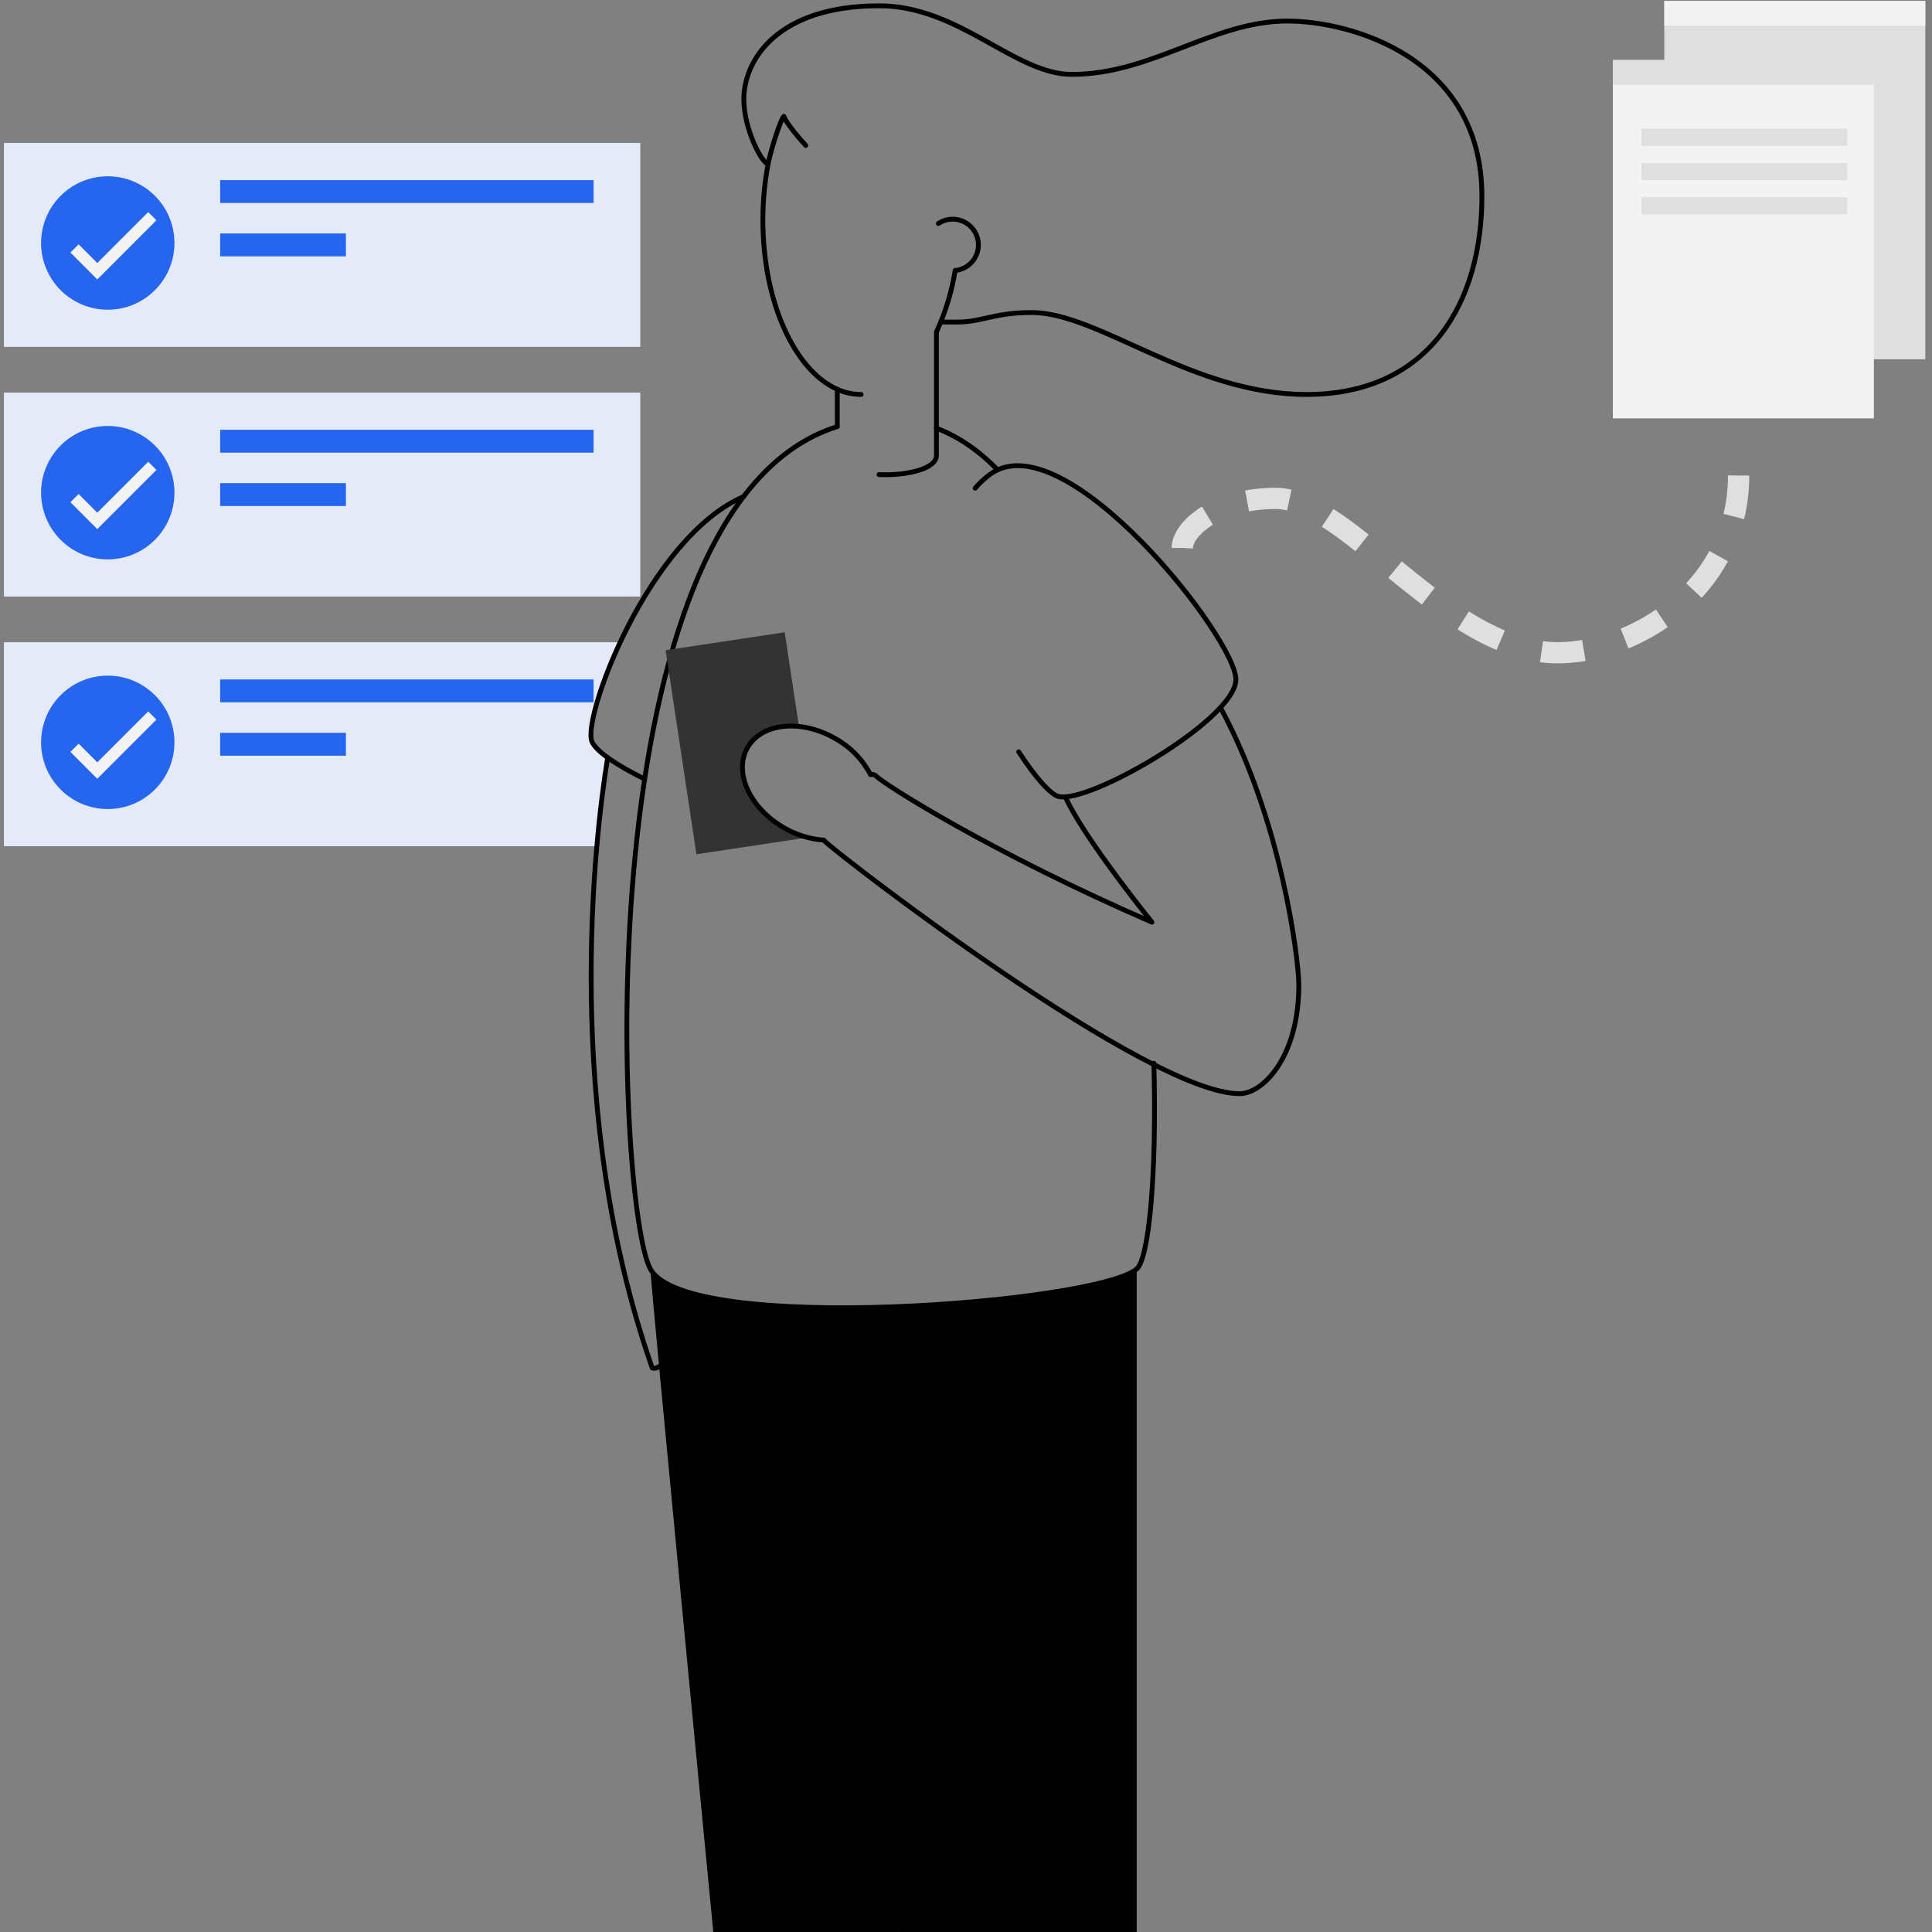 <?xml version="1.0" encoding="UTF-8"?>
<svg width="1000px" height="1000px" viewBox="0 0 1000 1000" version="1.1" xmlns="http://www.w3.org/2000/svg" xmlns:xlink="http://www.w3.org/1999/xlink">
    <rect x="0" y="0" width="1000" height="1000" fill="#808080" stroke="none"/>
    <!-- Generator: Sketch 57.1 (83088) - https://sketch.com -->
    <title>campaign-empty-illustration</title>
    <desc>Created with Sketch.</desc>
    <g id="campaign-empty-illustration" stroke="none" stroke-width="1" fill="none" fill-rule="evenodd">
        <g id="drawkit-list-app-monochrome" transform="translate(2, 0)">
            <g id="Backgrund" transform="translate(0.035, 0)">
                <path d="M313.213,392.227 L313.213,392.227 C309.012,389.179 306.113,386.308 305.087,383.97 C302.701,378.436 308.342,356.684 319.702,332.436 L0,332.436 L0,438 L307.602,438 C309.357,418.083 311.556,402.329 313.213,392.227 Z" id="Path" fill="#E4EAF8" fill-rule="nonzero"></path>
                <rect id="Rectangle" fill="#DFDFDF" fill-rule="nonzero" x="859.408" y="0.493" width="135.099" height="185.459"></rect>
                <rect id="Rectangle" fill="#F3F3F3" fill-rule="nonzero" x="859.408" y="0.493" width="135.099" height="12.824"></rect>
                <rect id="Rectangle" fill="#E4EAF8" fill-rule="nonzero" x="0" y="73.986" width="329.366" height="105.554"></rect>
                <ellipse id="Oval" fill="#2665EE" fill-rule="nonzero" cx="53.744" cy="125.777" rx="34.514" ry="34.527"></ellipse>
                <rect id="Rectangle" fill="#2665EE" fill-rule="nonzero" x="111.925" y="93.223" width="193.28" height="11.838"></rect>
                <rect id="Rectangle" fill="#2665EE" fill-rule="nonzero" x="111.925" y="120.845" width="65.084" height="11.838"></rect>
                <polyline id="Path" stroke="#F3F3F3" stroke-width="6" points="76.809 111.887 48.32 140.387 36.536 128.589"></polyline>
                <rect id="Rectangle" fill="#E4EAF8" fill-rule="nonzero" x="0" y="203.216" width="329.366" height="105.554"></rect>
                <ellipse id="Oval" fill="#2665EE" fill-rule="nonzero" cx="53.744" cy="255.007" rx="34.514" ry="34.527"></ellipse>
                <rect id="Rectangle" fill="#2665EE" fill-rule="nonzero" x="111.925" y="222.453" width="193.28" height="11.838"></rect>
                <rect id="Rectangle" fill="#2665EE" fill-rule="nonzero" x="111.925" y="250.074" width="65.084" height="11.838"></rect>
                <polyline id="Path" stroke="#F3F3F3" stroke-width="6" points="76.809 241.117 48.32 269.617 36.536 257.818"></polyline>
                <ellipse id="Oval" fill="#2665EE" fill-rule="nonzero" cx="53.744" cy="384.236" rx="34.514" ry="34.527"></ellipse>
                <rect id="Rectangle" fill="#2665EE" fill-rule="nonzero" x="111.925" y="351.682" width="193.28" height="11.838"></rect>
                <rect id="Rectangle" fill="#2665EE" fill-rule="nonzero" x="111.925" y="379.304" width="65.084" height="11.838"></rect>
                <polyline id="Path" stroke="#F3F3F3" stroke-width="6" points="76.809 370.347 48.32 398.836 36.536 387.048"></polyline>
                <rect id="Rectangle" fill="#F3F3F3" fill-rule="nonzero" x="832.782" y="31.074" width="135.099" height="185.459"></rect>
                <rect id="Rectangle" fill="#DFDFDF" fill-rule="nonzero" x="832.782" y="31.074" width="135.099" height="12.824"></rect>
                <rect id="Rectangle" fill="#DFDFDF" fill-rule="nonzero" x="847.574" y="66.588" width="106.501" height="8.878"></rect>
                <rect id="Rectangle" fill="#DFDFDF" fill-rule="nonzero" x="847.574" y="84.345" width="106.501" height="8.878"></rect>
                <rect id="Rectangle" fill="#DFDFDF" fill-rule="nonzero" x="847.574" y="102.101" width="106.501" height="8.878"></rect>
                <path d="M609.918,283.615 C609.918,273.75 627.668,257.966 658.238,257.966 C695.711,257.966 746.99,337.872 804.185,337.872 C843.63,337.872 897.867,305.318 897.867,246.128" id="Path" stroke="#DFDFDF" stroke-width="11" stroke-dasharray="22"></path>
            </g>
            <g id="Vector" transform="translate(303.035, 3)">
                <path d="M159.923,997 L64.167,997 C64.167,997 31.59,660.722 31.59,653.819 C37.513,659.736 36.526,661.708 61.205,668.611 C76.013,684.39 180.654,946.706 180.654,946.706 L159.923,997 Z" id="Path" fill="#000000" fill-rule="nonzero"></path>
                <path d="M283.321,653.819 L283.321,997 L159.923,997 L61.087,668.384 C95.756,674.528 227.051,679.459 283.321,653.819 Z" id="Path" fill="#000000" fill-rule="nonzero"></path>
                <path d="M9.497,389.136 C2.586,431.402 -13.89,572.56 32.577,705.099 C33.804,705.412 35.107,705.103 36.062,704.271" id="Path" stroke="#000000" stroke-width="2.5" stroke-linecap="round" stroke-linejoin="round"></path>
                <path d="M28.628,400.22 C14.541,393.317 3.593,386.029 1.372,380.891 C-3.959,368.545 30.741,275.373 79.833,254.033" id="Path" stroke="#000000" stroke-width="2.5" stroke-linecap="round" stroke-linejoin="round"></path>
                <path d="M179.667,218.64 C191.296,223.038 201.829,230.474 211.355,240.187" id="Path" stroke="#000000" stroke-width="2.5" stroke-linecap="round" stroke-linejoin="round"></path>
                <path d="M292.205,547.374 C293.775,604.965 289.648,648.375 283.321,653.819 C262.59,671.57 50.346,688.334 31.59,653.819 C13.899,621.276 -3.781,259.052 128.333,217.811" id="Path" stroke="#000000" stroke-width="2.5" stroke-linecap="round" stroke-linejoin="round"></path>
                <path d="M199.706,249.684 C201.963,247.04 204.513,244.661 207.308,242.593 C245.808,213.995 335.641,328.389 334.654,349.098 C333.667,369.807 258.641,413.198 242.846,409.253 C238.779,408.267 230.842,399.392 222.234,386.118" id="Path" stroke="#000000" stroke-width="2.5" stroke-linecap="round" stroke-linejoin="round"></path>
                <path d="M128.333,217.811 L128.333,198.503" id="Path" stroke="#000000" stroke-width="2.5" stroke-linecap="round" stroke-linejoin="round"></path>
                <path d="M179.667,168.839 L179.667,232.732 C179.667,239.822 163.961,243.294 149.933,242.643" id="Path" stroke="#000000" stroke-width="2.5" stroke-linecap="round" stroke-linejoin="round"></path>
                <path d="M128.333,198.503 C106.221,188.71 89.833,153.218 89.833,110.942 C89.815,101.181 90.721,91.441 92.538,81.851" id="Path" stroke="#000000" stroke-width="2.5" stroke-linecap="round" stroke-linejoin="round"></path>
                <path d="M140.673,201.175 C136.418,201.159 132.213,200.249 128.333,198.503" id="Path" stroke="#000000" stroke-width="2.5" stroke-linecap="round" stroke-linejoin="round"></path>
                <path d="M189.361,136.996 C187.61,147.815 184.43,158.354 179.904,168.336" id="Path" stroke="#000000" stroke-width="2.5" stroke-linecap="round" stroke-linejoin="round"></path>
                <path d="M181.917,163.701 L190.526,163.701 C203.359,163.701 209.282,158.771 229.026,158.771 C263.577,158.771 311.949,201.175 371.179,201.175 C435.346,201.175 462,152.854 462,98.615 C462,26.626 393.885,7.889 361.308,7.889 C322.808,7.889 291.218,35.501 249.756,35.501 C220.141,35.501 191.513,0 150.051,0 C96.744,0 79.962,28.598 79.962,48.321 C79.962,64.1 89.577,81.851 92.538,81.851 C93.427,76.634 98.718,59.169 100.692,57.197 C101.285,59.278 105.48,65.135 112.045,72.295" id="Path" stroke="#000000" stroke-width="2.5" stroke-linecap="round" stroke-linejoin="round"></path>
                <path d="M180.654,112.697 C185.26,109.621 191.292,109.712 195.802,112.927 C200.313,116.142 202.361,121.81 200.947,127.162 C199.533,132.514 194.951,136.434 189.44,137.006" id="Path" stroke="#000000" stroke-width="2.5" stroke-linecap="round" stroke-linejoin="round"></path>
                <path d="M100.692,425.406 C82.982,415.2 74.601,396.591 81.936,383.86 C86.734,375.566 97.01,371.819 108.491,373.012 L101.127,324.267 L39.487,333.556 L55.43,439.163 L113.042,430.485 C108.715,429.356 104.561,427.648 100.692,425.406 L100.692,425.406 Z" id="Path" fill="#333333" fill-rule="nonzero"></path>
                <path d="M246.38,409.51 C254.742,427.901 281.159,461.776 291.218,474.339 C209.282,438.838 153.013,403.336 148.077,398.406 C147.367,397.841 146.42,397.674 145.56,397.962 C141.438,390.1 135.108,383.612 127.346,379.294 C109.636,369.077 89.32,371.129 81.936,383.86 C74.552,396.591 82.923,415.2 100.692,425.406 C107.01,429.127 114.107,431.328 121.423,431.836 C121.711,432.233 122.042,432.597 122.41,432.921 C133.269,442.782 289.244,563.093 336.628,563.093 C348.474,563.093 367.231,544.356 367.231,506.882 C367.231,493.845 358.425,421.856 326.668,363.22" id="Path" stroke="#000000" stroke-width="2.5" stroke-linecap="round" stroke-linejoin="round"></path>
            </g>
        </g>
    </g>
</svg>